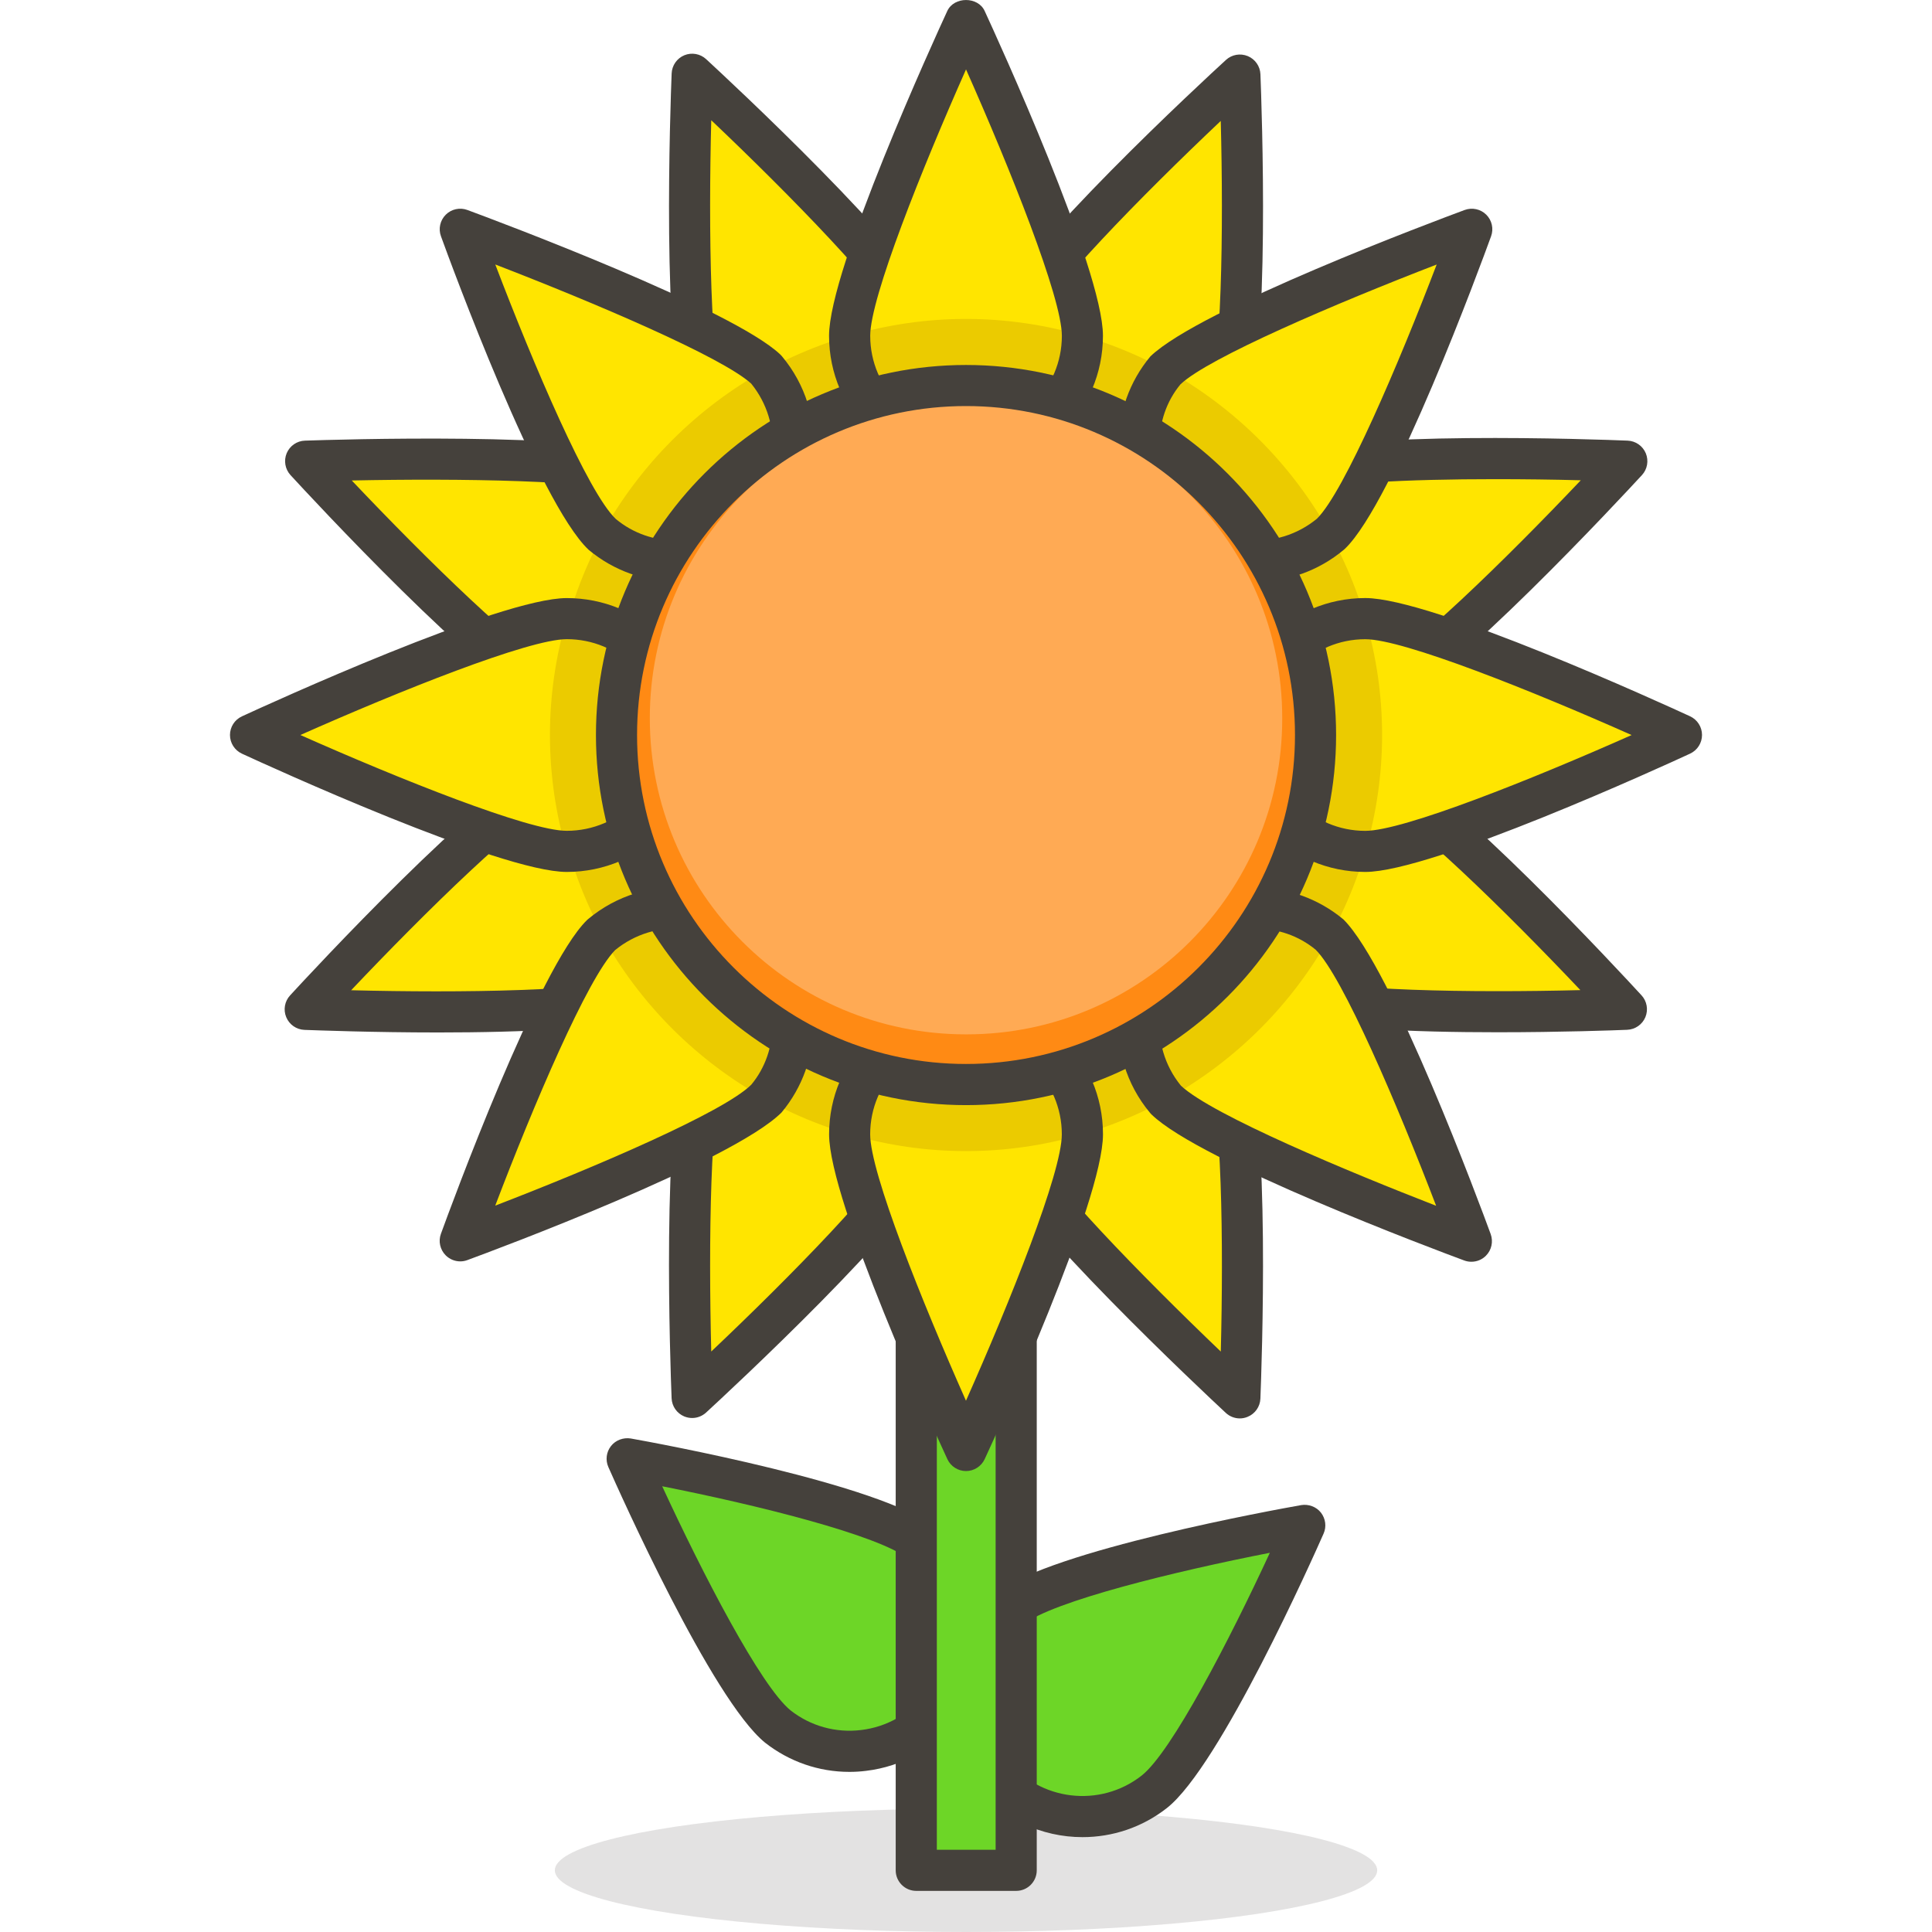 <?xml version="1.0" encoding="iso-8859-1"?>
<!-- Generator: Adobe Illustrator 21.0.0, SVG Export Plug-In . SVG Version: 6.00 Build 0)  -->
<svg xmlns="http://www.w3.org/2000/svg" xmlns:xlink="http://www.w3.org/1999/xlink" version="1.1" id="Capa_1" x="0px" y="0px" viewBox="0 0 46.985 46.985" style="enable-background:new 0 0 46.985 46.985;" xml:space="preserve" width="512" height="512">
<g>
	<g id="_Group__430_">
		
			<ellipse id="_Ellipse__493_" style="opacity:0.15;fill:#45413C;enable-background:new    ;" cx="23.493" cy="45.485" rx="10" ry="1.5"/>
		<g id="_Group_2_292_">
			<g>
				<path id="_Path__512_" style="fill:#6DD627;" d="M31.733,37.095c0,0-2.43,5.51-3.66,6.48c-1.232,0.966-3.014,0.752-3.98-0.48      s-0.752-3.014,0.48-3.98l0,0C25.813,38.145,31.733,37.095,31.733,37.095z"/>
				<path style="fill:#45413C;" d="M26.326,44.678c-0.99,0-1.97-0.438-2.627-1.274c-1.135-1.446-0.881-3.547,0.565-4.683      c1.301-1.018,6.762-2.009,7.381-2.118c0.177-0.029,0.367,0.039,0.48,0.184c0.113,0.146,0.139,0.342,0.063,0.511      c-0.253,0.575-2.517,5.652-3.807,6.67C27.772,44.446,27.047,44.678,26.326,44.678z M30.882,37.763      c-2.294,0.449-5.269,1.173-6,1.745c-1.013,0.795-1.19,2.266-0.396,3.278s2.266,1.189,3.278,0.395      C28.49,42.609,29.899,39.887,30.882,37.763z"/>
			</g>
			<g>
				<path id="_Path_2_501_" style="fill:#6DD627;" d="M15.253,35.475c0,0,2.43,5.51,3.66,6.51c1.232,0.966,3.014,0.752,3.98-0.48      s0.752-3.014-0.48-3.98C21.173,36.535,15.253,35.475,15.253,35.475z"/>
				<path style="fill:#45413C;" d="M20.656,43.091c-0.742,0-1.459-0.246-2.052-0.712c-1.293-1.052-3.555-6.126-3.809-6.701      c-0.075-0.17-0.05-0.366,0.064-0.511c0.114-0.146,0.302-0.212,0.481-0.184c0.619,0.11,6.083,1.112,7.384,2.151      c0.698,0.547,1.143,1.337,1.249,2.222s-0.138,1.758-0.688,2.458c-0.549,0.701-1.339,1.146-2.224,1.252      C20.926,43.083,20.791,43.091,20.656,43.091z M16.104,36.145c0.983,2.128,2.395,4.859,3.124,5.452      c0.484,0.379,1.094,0.551,1.714,0.476c0.619-0.074,1.172-0.386,1.557-0.876c0.385-0.49,0.556-1.102,0.481-1.721      c-0.074-0.619-0.386-1.173-0.876-1.558C21.37,37.332,18.397,36.598,16.104,36.145z"/>
			</g>
			<g>
				<rect id="_Rectangle__182_" x="22.283" y="27.995" style="fill:#6DD627;" width="2.43" height="17.49"/>
				<path style="fill:#45413C;" d="M24.713,45.985h-2.43c-0.276,0-0.5-0.224-0.5-0.5v-17.49c0-0.276,0.224-0.5,0.5-0.5h2.43      c0.276,0,0.5,0.224,0.5,0.5v17.49C25.213,45.761,24.989,45.985,24.713,45.985z M22.783,44.985h1.43v-16.49h-1.43V44.985z"/>
			</g>
			<g id="_Group_3_239_">
				<g id="_Group_4_196_">
					<path id="_Path_3_495_" style="fill:#FFE500;" d="M22.393,7.825c0.63,1.43-0.019,3.101-1.45,3.73s-3.101-0.019-3.73-1.45       c-0.018-0.04-0.034-0.08-0.05-0.121c-0.6-1.44-0.33-8.18-0.33-8.18S21.793,6.375,22.393,7.825z"/>
					<path id="_Path_4_491_" style="fill:#FFE500;" d="M15.603,11.545c1.444,0.599,2.129,2.256,1.53,3.7       c-0.599,1.444-2.256,2.129-3.7,1.53l0,0c-1.44-0.6-6-5.56-6-5.56S14.163,10.985,15.603,11.545z"/>
					<path id="_Path_5_483_" style="fill:#FFE500;" d="M13.433,18.985c1.444-0.599,3.101,0.086,3.7,1.53       c0.599,1.444-0.086,3.101-1.53,3.7c-1.44,0.6-8.18,0.33-8.18,0.33S11.993,19.575,13.433,18.985z"/>
					<path id="_Path_6_447_" style="fill:#FFE500;" d="M17.163,25.765c0.613-1.444,2.281-2.118,3.725-1.505       c1.444,0.613,2.118,2.281,1.505,3.725c-0.6,1.44-5.56,6-5.56,6S16.563,27.205,17.163,25.765z"/>
					<path id="_Path_7_426_" style="fill:#FFE500;" d="M24.593,27.985c-0.599-1.444,0.086-3.101,1.53-3.7       c1.444-0.599,3.101,0.086,3.7,1.53c0.6,1.44,0.33,8.18,0.33,8.18S25.193,29.375,24.593,27.985z"/>
					<path id="_Path_8_403_" style="fill:#FFE500;" d="M31.383,24.205c-1.471-0.528-2.236-2.148-1.708-3.62       c0.528-1.471,2.148-2.236,3.62-1.708c0.088,0.032,0.174,0.067,0.258,0.107c1.44,0.6,6,5.56,6,5.56S32.823,24.805,31.383,24.205       z"/>
					<path id="_Path_9_377_" style="fill:#FFE500;" d="M33.553,16.775c-1.444,0.599-3.101-0.086-3.7-1.53       c-0.599-1.444,0.086-3.101,1.53-3.7c1.44-0.6,8.18-0.33,8.18-0.33S34.993,16.175,33.553,16.775z"/>
					<path id="_Path_10_351_" style="fill:#FFE500;" d="M29.823,9.985c-0.563,1.458-2.202,2.183-3.66,1.62       c-1.458-0.563-2.183-2.202-1.62-3.66c0.016-0.041,0.032-0.081,0.05-0.121c0.6-1.45,5.56-6,5.56-6S30.423,8.545,29.823,9.985z"/>
					<g id="_Group_5_150_">
						<path id="_Path_11_327_" style="fill:#EBCB00;" d="M20.863,11.525c1.441-0.603,2.124-2.256,1.53-3.7        c-1.915,0.201-3.731,0.951-5.23,2.16C17.762,11.43,19.416,12.118,20.863,11.525z"/>
						<path id="_Path_12_306_" style="fill:#EBCB00;" d="M17.143,15.245c0.594-1.444-0.089-3.097-1.53-3.7        c-1.194,1.504-1.93,3.319-2.12,5.23C14.923,17.337,16.54,16.659,17.143,15.245z"/>
						<path id="_Path_13_292_" style="fill:#EBCB00;" d="M17.143,20.505c-0.606-1.409-2.222-2.082-3.65-1.52        c0.204,1.916,0.958,3.732,2.17,5.23C17.089,23.593,17.749,21.939,17.143,20.505z"/>
						<path id="_Path_14_271_" style="fill:#EBCB00;" d="M20.863,24.235c-1.441-0.601-3.097,0.079-3.7,1.52        c1.498,1.212,3.314,1.966,5.23,2.17c0.598-1.438-0.083-3.089-1.521-3.686C20.868,24.238,20.866,24.237,20.863,24.235z"/>
						<path id="_Path_15_254_" style="fill:#EBCB00;" d="M26.123,24.235c-1.44,0.593-2.127,2.241-1.534,3.681        c0.001,0.003,0.002,0.006,0.004,0.009c1.916-0.204,3.732-0.958,5.23-2.17C29.22,24.315,27.564,23.634,26.123,24.235z"/>
						<path id="_Path_16_241_" style="fill:#EBCB00;" d="M29.843,20.505c-0.594,1.444,0.089,3.097,1.53,3.7        c1.21-1.495,1.964-3.308,2.17-5.22C32.101,18.39,30.45,19.069,29.843,20.505z"/>
						<path id="_Path_17_215_" style="fill:#EBCB00;" d="M29.843,15.245c0.603,1.441,2.256,2.124,3.7,1.53        c-0.204-1.916-0.958-3.732-2.17-5.23C29.932,12.148,29.249,13.801,29.843,15.245z"/>
						<path id="_Path_18_185_" style="fill:#EBCB00;" d="M26.123,11.525c1.447,0.593,3.101-0.096,3.7-1.54        c-1.499-1.209-3.315-1.959-5.23-2.16C23.999,9.27,24.682,10.922,26.123,11.525z"/>
					</g>
					<path style="fill:#45413C;" d="M19.808,12.296c-1.281,0-2.504-0.743-3.052-1.988l-0.058-0.14       c-0.62-1.489-0.392-7.681-0.364-8.382c0.008-0.195,0.128-0.367,0.308-0.442c0.178-0.074,0.387-0.038,0.53,0.094       c0.515,0.475,5.047,4.677,5.68,6.191c0.737,1.679-0.028,3.646-1.707,4.385C20.71,12.205,20.255,12.296,19.808,12.296z        M17.297,2.924c-0.067,2.622-0.029,6.014,0.327,6.869l0.047,0.112c0.517,1.175,1.898,1.71,3.071,1.193       c0.57-0.251,1.007-0.708,1.233-1.289c0.225-0.58,0.211-1.213-0.04-1.783c-0.001-0.003-0.003-0.007-0.004-0.011       C21.574,7.155,19.2,4.729,17.297,2.924z"/>
					<path style="fill:#45413C;" d="M14.518,17.493c-0.433,0-0.865-0.085-1.277-0.256c-1.499-0.624-5.702-5.167-6.176-5.683       c-0.132-0.144-0.168-0.352-0.093-0.532c0.076-0.18,0.249-0.3,0.444-0.306c0.7-0.024,6.876-0.217,8.368,0.363       c0.003,0.001,0.007,0.002,0.011,0.004c1.696,0.705,2.504,2.657,1.8,4.354c-0.341,0.822-0.981,1.462-1.804,1.802       C15.38,17.408,14.949,17.493,14.518,17.493z M8.555,11.685c1.8,1.902,4.215,4.272,5.07,4.628       c0.575,0.238,1.208,0.238,1.784,0.001c0.575-0.238,1.024-0.686,1.262-1.261c0.492-1.186-0.071-2.55-1.254-3.044       C14.55,11.677,11.169,11.631,8.555,11.685z"/>
					<path style="fill:#45413C;" d="M10.657,25.109c-1.57,0-2.945-0.052-3.254-0.063c-0.195-0.008-0.367-0.128-0.442-0.309       c-0.075-0.18-0.038-0.387,0.094-0.53c0.476-0.517,4.688-5.069,6.188-5.684c0.821-0.341,1.727-0.34,2.548-0.001       c0.823,0.34,1.463,0.98,1.804,1.802c0.704,1.696-0.104,3.649-1.8,4.354C14.957,25.026,12.649,25.109,10.657,25.109z        M8.54,24.082c2.622,0.066,6.015,0.029,6.87-0.328c1.188-0.493,1.753-1.86,1.261-3.047c-0.493-1.187-1.857-1.754-3.047-1.26       c0,0-0.001,0-0.002,0C12.768,19.798,10.344,22.176,8.54,24.082z M13.433,18.985h0.01H13.433z"/>
					<path style="fill:#45413C;" d="M16.833,34.485c-0.065,0-0.13-0.013-0.192-0.038c-0.18-0.075-0.3-0.247-0.308-0.442       c-0.028-0.705-0.256-6.933,0.368-8.432c0-0.001,0.001-0.002,0.001-0.003c0.721-1.696,2.686-2.489,4.381-1.77       c1.696,0.72,2.49,2.685,1.77,4.38c-0.623,1.495-5.166,5.698-5.682,6.173C17.077,34.439,16.956,34.485,16.833,34.485z        M17.624,25.96c-0.356,0.859-0.394,4.272-0.327,6.908c1.903-1.801,4.278-4.219,4.634-5.075c0.505-1.19-0.051-2.567-1.239-3.072       C19.505,24.217,18.128,24.772,17.624,25.96z"/>
					<path style="fill:#45413C;" d="M30.152,34.495c-0.124,0-0.246-0.046-0.341-0.134c-0.516-0.48-5.055-4.732-5.678-6.178       c-0.001-0.002-0.002-0.005-0.003-0.007c-0.704-1.696,0.104-3.649,1.801-4.354c1.693-0.705,3.649,0.104,4.354,1.801       c0.624,1.498,0.395,7.69,0.367,8.392c-0.008,0.194-0.129,0.367-0.31,0.441C30.281,34.482,30.217,34.495,30.152,34.495z        M25.053,27.79c0.361,0.83,2.734,3.26,4.636,5.079c0.067-2.62,0.029-6.007-0.327-6.861c-0.493-1.187-1.859-1.755-3.047-1.261       c-0.575,0.238-1.023,0.688-1.261,1.263C24.815,26.584,24.815,27.216,25.053,27.79z"/>
					<path style="fill:#45413C;" d="M36.42,25.104c-2.002,0-4.354-0.081-5.217-0.432c-1.721-0.625-2.617-2.531-1.999-4.256       c0.301-0.837,0.909-1.507,1.714-1.887c0.805-0.378,1.709-0.422,2.545-0.123c0.103,0.037,0.205,0.079,0.305,0.126       c1.476,0.614,5.679,5.157,6.153,5.674c0.132,0.143,0.168,0.35,0.094,0.53c-0.075,0.18-0.248,0.3-0.442,0.308       C39.27,25.057,37.946,25.104,36.42,25.104z M32.336,19.211c-0.339,0-0.676,0.075-0.991,0.224       c-0.563,0.266-0.989,0.734-1.199,1.32c-0.434,1.209,0.197,2.546,1.406,2.98c0.008,0.003,0.016,0.006,0.023,0.009       c0.855,0.356,4.241,0.401,6.859,0.335c-1.801-1.902-4.219-4.277-5.074-4.633c-0.091-0.043-0.162-0.072-0.234-0.097       C32.868,19.257,32.602,19.211,32.336,19.211z"/>
					<path style="fill:#45413C;" d="M32.472,17.491c-1.307,0-2.55-0.774-3.081-2.054c-0.703-1.697,0.104-3.65,1.801-4.354       c1.498-0.624,7.691-0.396,8.391-0.367c0.195,0.008,0.367,0.128,0.442,0.308c0.074,0.18,0.038,0.387-0.094,0.53       c-0.476,0.516-4.688,5.059-6.186,5.682l-0.001,0C33.328,17.41,32.896,17.491,32.472,17.491z M33.553,16.775h0.01H33.553z        M36.355,11.653c-2.09,0-4.142,0.088-4.78,0.354c-1.188,0.493-1.753,1.86-1.261,3.047c0.238,0.575,0.688,1.023,1.263,1.261       c0.575,0.237,1.208,0.237,1.783-0.001l0,0c0.856-0.356,3.279-2.731,5.084-4.634C37.779,11.662,37.065,11.653,36.355,11.653z"/>
					<path style="fill:#45413C;" d="M27.179,12.296c-0.398,0-0.803-0.072-1.195-0.224c-0.83-0.32-1.485-0.945-1.846-1.758       s-0.382-1.718-0.062-2.548l0.059-0.142c0.62-1.499,5.163-5.694,5.68-6.167c0.143-0.131,0.348-0.167,0.53-0.093       c0.18,0.075,0.3,0.247,0.308,0.441c0.027,0.698,0.256,6.856-0.365,8.366C29.775,11.488,28.514,12.296,27.179,12.296z        M29.688,2.941c-1.902,1.798-4.277,4.214-4.634,5.076L25.01,8.126c-0.225,0.581-0.21,1.214,0.042,1.783       c0.252,0.569,0.711,1.006,1.291,1.23c1.2,0.463,2.551-0.137,3.014-1.334c0.002-0.004,0.004-0.008,0.005-0.012       C29.718,8.938,29.756,5.555,29.688,2.941z"/>
				</g>
				<g id="_Group_6_121_">
					<path id="_Path_27_68_" style="fill:#FFE500;" d="M26.323,8.165c0,1.563-1.267,2.83-2.83,2.83s-2.83-1.267-2.83-2.83       c0,0,0,0,0-0.001c0-1.56,2.83-7.69,2.83-7.69S26.323,6.605,26.323,8.165z"/>
					<path id="_Path_28_59_" style="fill:#FFE500;" d="M18.633,8.985c1.005,1.205,0.842,2.995-0.362,4       c-1.053,0.879-2.584,0.879-3.638,0c-1.14-1.08-3.44-7.41-3.44-7.41S17.493,7.905,18.633,8.985z"/>
					<path id="_Path_29_50_" style="fill:#FFE500;" d="M13.783,15.045c1.563,0,2.83,1.267,2.83,2.83c0,1.563-1.267,2.829-2.83,2.83       c-1.56,0-7.69-2.83-7.69-2.83S12.223,15.045,13.783,15.045z"/>
					<path id="_Path_30_41_" style="fill:#FFE500;" d="M14.623,22.735c1.205-1.005,2.995-0.842,4,0.362       c0.879,1.053,0.879,2.584,0,3.638c-1.13,1.12-7.43,3.44-7.43,3.44S13.493,23.845,14.623,22.735z"/>
					<path id="_Path_31_38_" style="fill:#FFE500;" d="M20.663,27.585c0-1.563,1.267-2.83,2.83-2.83s2.83,1.267,2.83,2.83       c0,0,0,0,0,0.001c0,1.57-2.83,7.69-2.83,7.69S20.663,29.155,20.663,27.585z"/>
					<path id="_Path_32_34_" style="fill:#FFE500;" d="M28.353,26.745c-1.005-1.205-0.842-2.995,0.362-4       c1.053-0.879,2.584-0.879,3.638,0c1.11,1.11,3.43,7.44,3.43,7.44S29.493,27.855,28.353,26.745z"/>
					<path id="_Path_33_34_" style="fill:#FFE500;" d="M33.203,20.705c-1.563,0-2.83-1.267-2.83-2.83c0-1.563,1.267-2.829,2.83-2.83       c1.56,0,7.69,2.83,7.69,2.83S34.763,20.705,33.203,20.705z"/>
					<path id="_Path_34_31_" style="fill:#FFE500;" d="M32.363,12.985c-1.205,1.005-2.995,0.842-4-0.362       c-0.879-1.053-0.879-2.584,0-3.638c1.13-1.08,7.43-3.41,7.43-3.41S33.493,11.905,32.363,12.985z"/>
					<path id="_Path_35_26_" style="fill:#EBCB00;" d="M23.493,10.985c1.559,0,2.824-1.261,2.83-2.82       c-1.847-0.545-3.813-0.545-5.66,0C20.668,9.724,21.934,10.985,23.493,10.985z"/>
					<path id="_Path_36_24_" style="fill:#EBCB00;" d="M18.633,12.985c1.093-1.109,1.093-2.891,0-4c-1.684,0.929-3.071,2.316-4,4       C15.742,14.078,17.523,14.078,18.633,12.985z"/>
					<path id="_Path_37_22_" style="fill:#EBCB00;" d="M16.613,17.875c0-1.563-1.267-2.83-2.83-2.83       c-0.545,1.847-0.545,3.813,0,5.66C15.346,20.705,16.613,19.438,16.613,17.875z"/>
					<path id="_Path_38_17_" style="fill:#EBCB00;" d="M18.633,22.735c-1.109-1.093-2.891-1.093-4,0c0.929,1.684,2.316,3.071,4,4       C19.726,25.626,19.726,23.845,18.633,22.735z"/>
					<path id="_Path_39_14_" style="fill:#EBCB00;" d="M23.493,24.755c-1.563,0-2.83,1.267-2.83,2.83       c1.847,0.545,3.813,0.545,5.66,0C26.323,26.022,25.056,24.755,23.493,24.755z"/>
					<path id="_Path_40_10_" style="fill:#EBCB00;" d="M32.363,22.735c-1.205-1.005-2.995-0.842-4,0.362       c-0.879,1.053-0.879,2.584,0,3.638C30.047,25.807,31.434,24.42,32.363,22.735z"/>
					<path id="_Path_41_6_" style="fill:#EBCB00;" d="M30.373,17.875c0,1.563,1.267,2.83,2.83,2.83c0.545-1.847,0.545-3.813,0-5.66       C31.64,15.045,30.373,16.312,30.373,17.875z"/>
					<path id="_Path_42_4_" style="fill:#EBCB00;" d="M28.353,12.985c1.109,1.093,2.891,1.093,4,0c-0.929-1.684-2.316-3.071-4-4       C27.26,10.095,27.26,11.876,28.353,12.985z"/>
					<path style="fill:#45413C;" d="M23.493,11.496c-1.836,0-3.33-1.494-3.331-3.33c0-1.624,2.582-7.263,2.876-7.9       c0.164-0.354,0.746-0.354,0.908,0c0.295,0.638,2.877,6.276,2.877,7.899C26.823,10.001,25.329,11.495,23.493,11.496z        M23.493,1.688c-1.065,2.399-2.33,5.551-2.33,6.478c0,1.285,1.046,2.331,2.331,2.331c1.285,0,2.33-1.046,2.33-2.331       C25.823,7.238,24.559,4.087,23.493,1.688z"/>
					<path style="fill:#45413C;" d="M16.452,14.145c-0.76,0-1.52-0.258-2.139-0.776c-1.215-1.149-3.35-6.963-3.589-7.623       c-0.067-0.183-0.021-0.388,0.117-0.525s0.342-0.182,0.526-0.114c0.655,0.242,6.43,2.397,7.61,3.515       c0.014,0.014,0.028,0.028,0.04,0.043c0.572,0.685,0.842,1.552,0.761,2.44c-0.08,0.889-0.502,1.692-1.187,2.264       C17.971,13.886,17.211,14.145,16.452,14.145z M12.045,6.432c0.931,2.443,2.257,5.552,2.931,6.189       c0.846,0.705,2.105,0.704,2.974-0.021c0.48-0.4,0.775-0.964,0.832-1.586c0.055-0.612-0.127-1.209-0.514-1.686       C17.547,8.677,14.463,7.365,12.045,6.432z"/>
					<path style="fill:#45413C;" d="M13.783,21.205c-1.623,0-7.262-2.582-7.899-2.876c-0.177-0.082-0.291-0.259-0.291-0.454       s0.113-0.372,0.291-0.454c0.638-0.294,6.276-2.876,7.899-2.876l0,0c0.89,0,1.726,0.347,2.354,0.976       c0.629,0.629,0.976,1.465,0.975,2.354C17.112,19.712,15.619,21.205,13.783,21.205z M7.305,17.875       c2.399,1.066,5.551,2.33,6.478,2.33c1.285,0,2.33-1.045,2.33-2.33c0-0.623-0.242-1.208-0.682-1.648       c-0.44-0.44-1.025-0.683-1.647-0.683C12.855,15.545,9.705,16.809,7.305,17.875z"/>
					<path style="fill:#45413C;" d="M11.193,30.676c-0.13,0-0.257-0.051-0.353-0.146c-0.138-0.138-0.184-0.343-0.117-0.525       c0.239-0.658,2.372-6.47,3.549-7.626c0.01-0.01,0.02-0.019,0.03-0.027c0.685-0.572,1.558-0.842,2.44-0.761       c0.889,0.08,1.692,0.502,2.264,1.187c1.034,1.239,1.034,3.039,0,4.278c-1.205,1.198-6.985,3.348-7.641,3.589       C11.31,30.666,11.251,30.676,11.193,30.676z M14.959,23.106c-0.675,0.688-1.99,3.784-2.915,6.214       c2.438-0.939,5.553-2.273,6.226-2.94c0.692-0.833,0.692-2.094-0.032-2.962c-0.4-0.48-0.964-0.775-1.586-0.832       C16.039,22.533,15.437,22.715,14.959,23.106z"/>
					<path style="fill:#45413C;" d="M23.493,35.775L23.493,35.775c-0.195,0-0.372-0.113-0.454-0.29       c-0.294-0.637-2.876-6.268-2.876-7.899c0-1.836,1.494-3.33,3.329-3.331c1.836,0,3.331,1.494,3.332,3.33       c0,1.633-2.582,7.264-2.877,7.9C23.864,35.662,23.687,35.775,23.493,35.775z M23.492,25.255       c-1.284,0.001-2.33,1.047-2.33,2.331c0,0.933,1.265,4.082,2.33,6.479c1.066-2.396,2.331-5.546,2.331-6.479       C25.822,26.301,24.776,25.255,23.492,25.255z"/>
					<path style="fill:#45413C;" d="M35.783,30.685c-0.059,0-0.117-0.01-0.174-0.031c-0.654-0.242-6.423-2.4-7.605-3.551       c-0.013-0.012-0.024-0.025-0.035-0.038c-1.18-1.414-0.988-3.524,0.426-4.704c1.239-1.032,3.037-1.034,4.278,0       c1.188,1.185,3.339,6.993,3.58,7.652c0.066,0.183,0.021,0.389-0.117,0.526C36.041,30.635,35.913,30.685,35.783,30.685z        M28.72,26.404c0.769,0.719,4.131,2.114,6.206,2.92c-0.938-2.447-2.268-5.566-2.927-6.225       c-0.837-0.695-2.099-0.693-2.964,0.031C28.052,23.95,27.912,25.413,28.72,26.404z"/>
					<path style="fill:#45413C;" d="M33.203,21.205c-1.836,0-3.33-1.494-3.33-3.331c0-1.835,1.494-3.329,3.33-3.33       c1.623,0,7.262,2.582,7.899,2.876c0.177,0.082,0.29,0.259,0.29,0.454s-0.113,0.372-0.29,0.454       C40.465,18.624,34.826,21.205,33.203,21.205z M33.203,15.545c-1.285,0-2.33,1.045-2.33,2.33c0,1.285,1.045,2.331,2.33,2.331       c0.927,0,4.078-1.264,6.477-2.33C37.281,16.809,34.13,15.545,33.203,15.545z"/>
					<path style="fill:#45413C;" d="M30.549,14.145c-0.102,0-0.204-0.005-0.307-0.014c-0.888-0.08-1.692-0.502-2.264-1.187       c-1.033-1.24-1.033-3.039,0-4.278c1.21-1.161,6.986-3.316,7.641-3.559c0.183-0.067,0.388-0.023,0.526,0.114       c0.138,0.137,0.184,0.342,0.117,0.525c-0.239,0.659-2.374,6.473-3.555,7.601c-0.009,0.007-0.017,0.015-0.025,0.022       C32.077,13.875,31.329,14.145,30.549,14.145z M34.939,6.433c-2.44,0.941-5.557,2.27-6.231,2.914       c-0.686,0.827-0.686,2.088,0.038,2.957c0.4,0.479,0.964,0.775,1.587,0.832c0.614,0.056,1.218-0.13,1.695-0.522       C32.693,11.956,34.029,8.816,34.939,6.433z M32.362,12.985h0.01H32.362z"/>
				</g>
			</g>
			<g id="_Group_7_114_">
				<circle id="_Ellipse_2_314_" style="fill:#FFAA54;" cx="23.493" cy="17.875" r="8.5"/>
				<path id="_Compound_Path__97_" style="fill:#FF8A14;" d="M23.493,9.375c-4.694,0-8.5,3.806-8.5,8.5s3.806,8.5,8.5,8.5      s8.5-3.806,8.5-8.5l0,0C31.987,13.183,28.185,9.381,23.493,9.375z M23.493,25.155c-4.247,0-7.69-3.443-7.69-7.69      s3.443-7.69,7.69-7.69s7.69,3.443,7.69,7.69c0,0.003,0,0.007,0,0.01c0,4.242-3.438,7.68-7.68,7.68      C23.499,25.155,23.496,25.155,23.493,25.155z"/>
				<path style="fill:#45413C;" d="M23.493,26.876c-4.962,0-9-4.038-9-9c0-4.962,4.038-9,9-9s9,4.038,9,9      C32.493,22.838,28.455,26.876,23.493,26.876z M23.493,9.875c-4.411,0-8,3.589-8,8c0,4.412,3.589,8,8,8c4.412,0,8-3.589,8-8      C31.493,13.464,27.904,9.875,23.493,9.875z"/>
			</g>
		</g>
	</g>
</g>















</svg>
